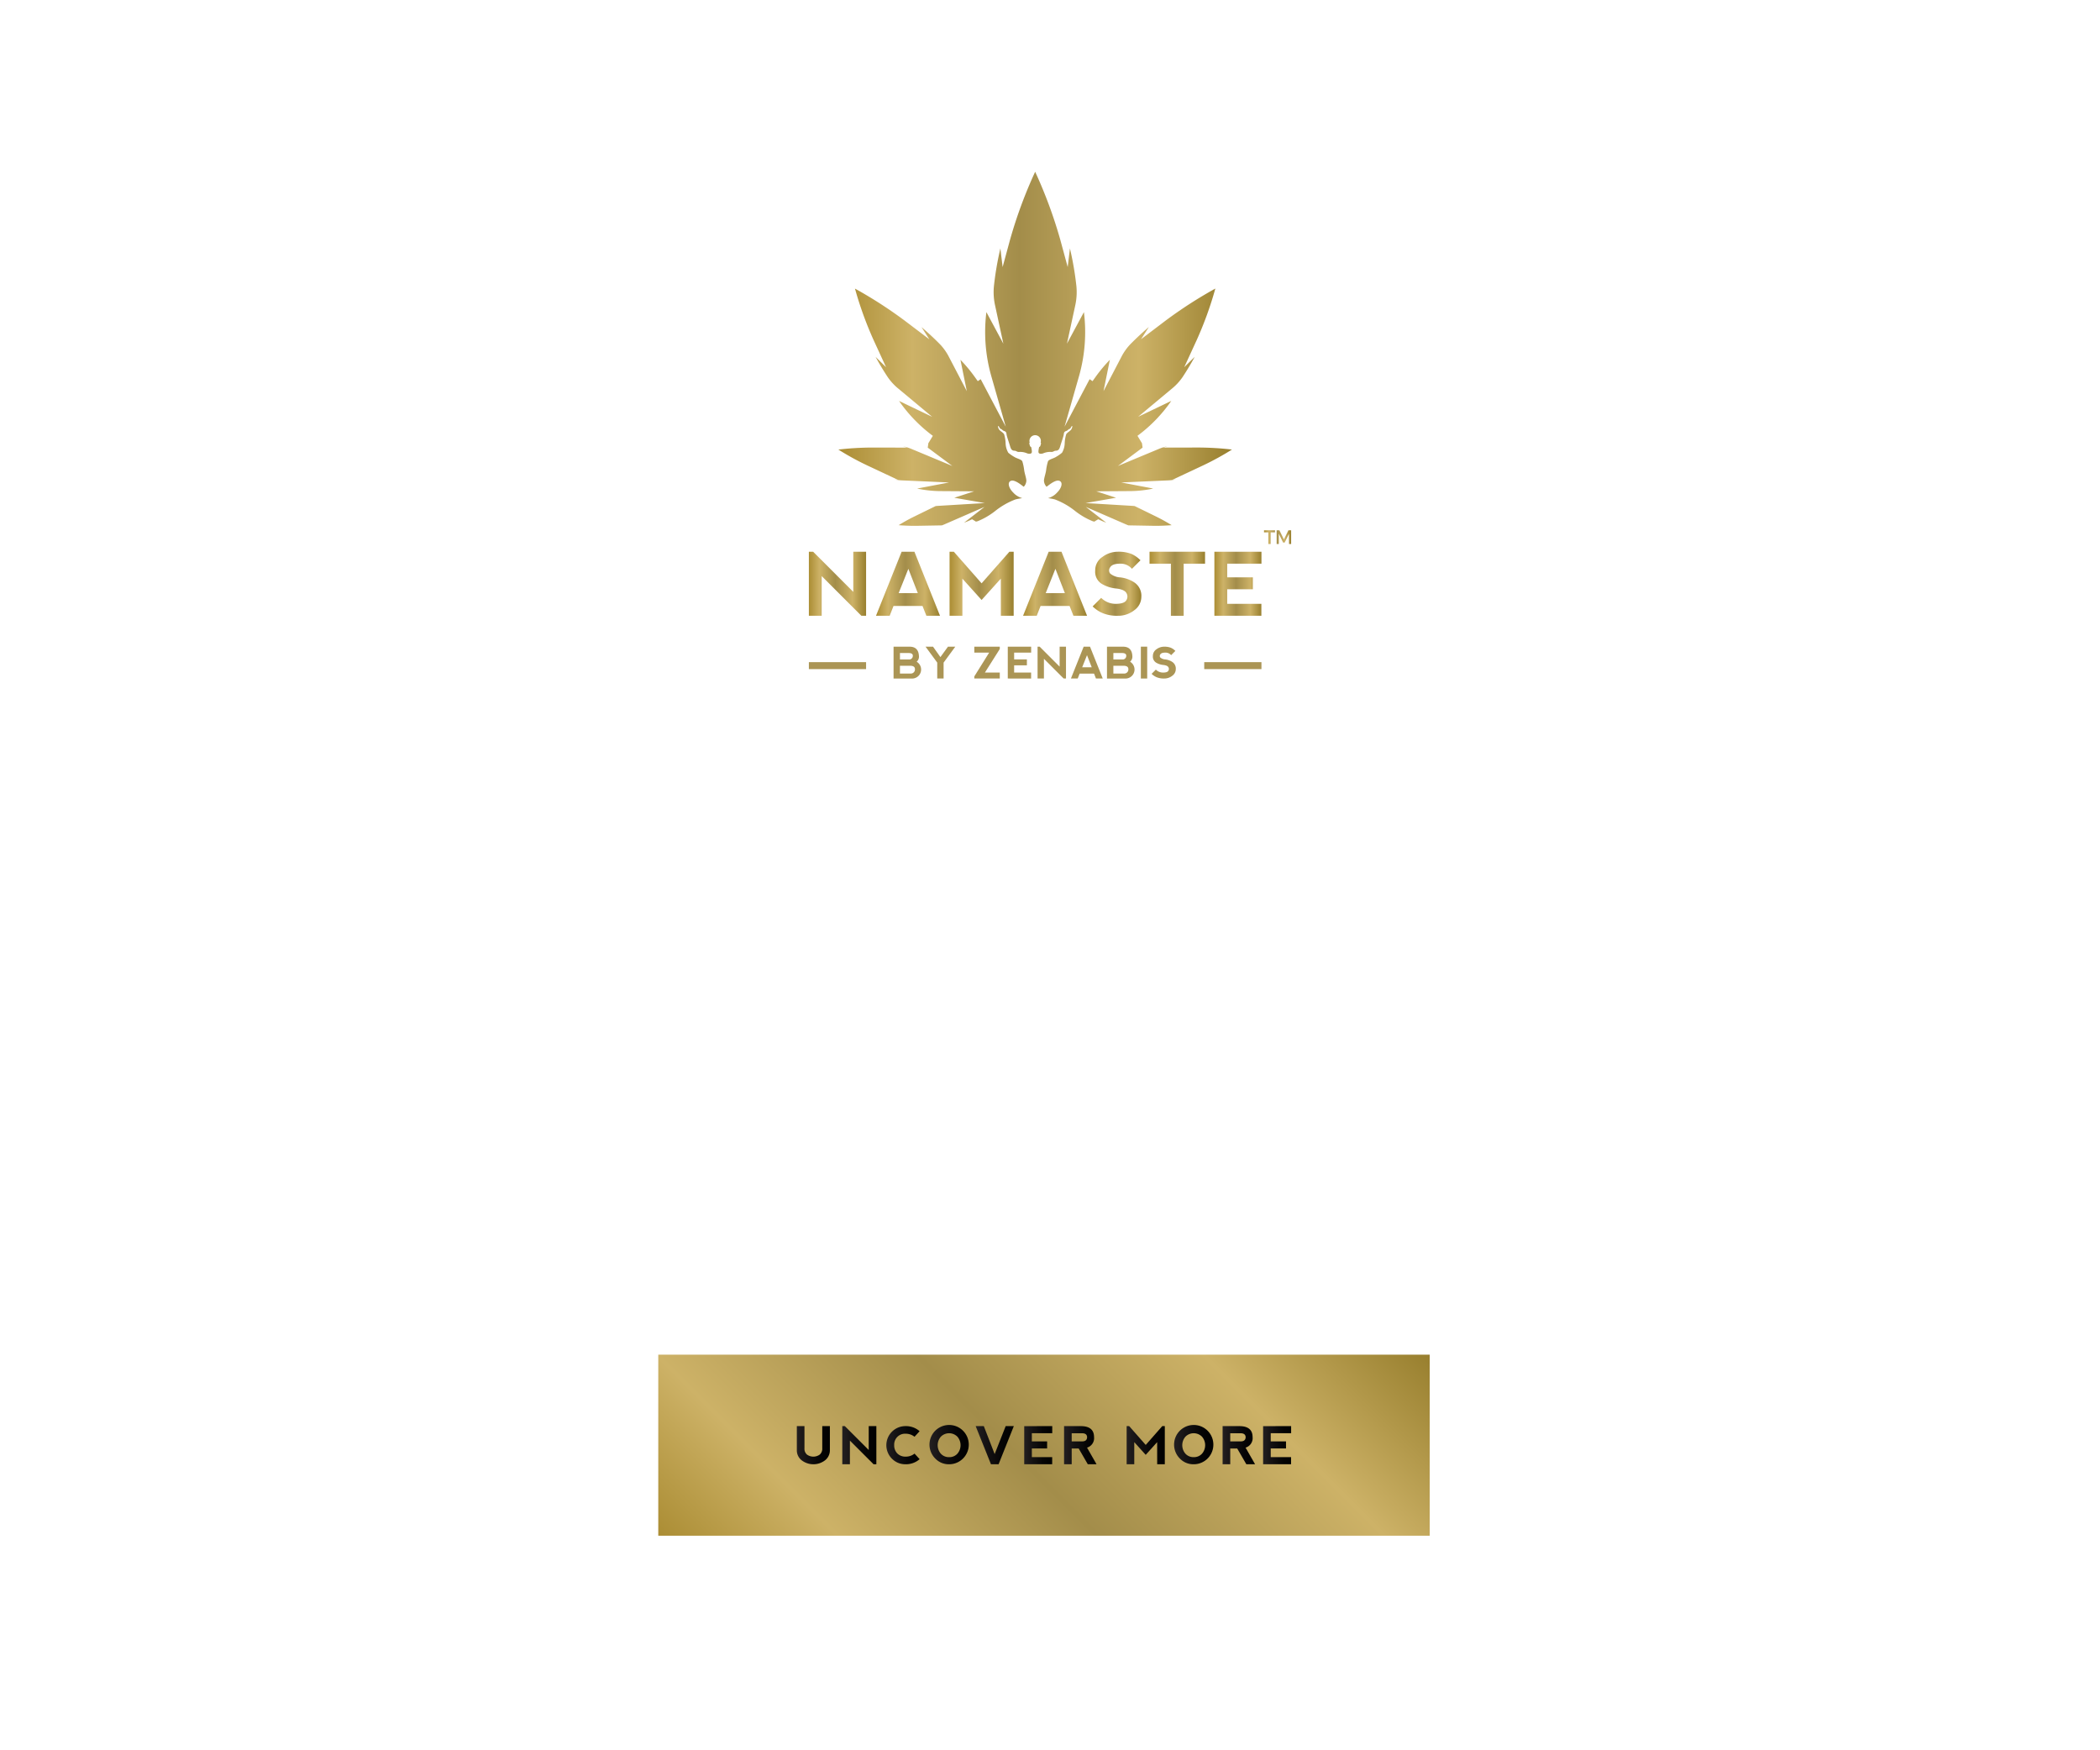 <svg id="Layer_1" data-name="Layer 1" xmlns="http://www.w3.org/2000/svg" xmlns:xlink="http://www.w3.org/1999/xlink" width="300" height="250" viewBox="0 0 300 250"><defs><style>.cls-1{fill:url(#New_Gradient_Swatch_2);}.cls-2{fill:url(#New_Gradient_Swatch_2-2);}.cls-3{fill:url(#New_Gradient_Swatch_2-3);}.cls-4{fill:url(#New_Gradient_Swatch_2-4);}.cls-5{fill:url(#New_Gradient_Swatch_2-5);}.cls-6{fill:url(#New_Gradient_Swatch_2-6);}.cls-7{fill:url(#New_Gradient_Swatch_2-7);}.cls-8{fill:url(#New_Gradient_Swatch_2-8);}.cls-9{fill:url(#New_Gradient_Swatch_2-9);}.cls-10{fill:#ab9555;}.cls-11{fill:url(#New_Gradient_Swatch_2-10);}.cls-12{fill:url(#linear-gradient);}.cls-13{fill:url(#linear-gradient-2);}.cls-14{fill:url(#linear-gradient-3);}.cls-15{fill:url(#linear-gradient-4);}.cls-16{fill:url(#linear-gradient-5);}.cls-17{fill:url(#linear-gradient-6);}.cls-18{fill:url(#linear-gradient-7);}.cls-19{fill:url(#linear-gradient-8);}.cls-20{fill:url(#linear-gradient-9);}.cls-21{fill:url(#linear-gradient-10);}.cls-22{fill:url(#linear-gradient-11);}</style><linearGradient id="New_Gradient_Swatch_2" x1="173.485" y1="83.381" x2="180.207" y2="83.381" gradientUnits="userSpaceOnUse"><stop offset="0" stop-color="#ab8d34"/><stop offset="0.188" stop-color="#cdb267"/><stop offset="0.461" stop-color="#a38d4a"/><stop offset="0.763" stop-color="#cdb267"/><stop offset="1" stop-color="#987f2e"/></linearGradient><linearGradient id="New_Gradient_Swatch_2-2" x1="146.151" y1="83.381" x2="155.295" y2="83.381" xlink:href="#New_Gradient_Swatch_2"/><linearGradient id="New_Gradient_Swatch_2-3" x1="156.094" y1="83.381" x2="163.048" y2="83.381" xlink:href="#New_Gradient_Swatch_2"/><linearGradient id="New_Gradient_Swatch_2-4" x1="119.767" y1="49.821" x2="175.993" y2="49.821" xlink:href="#New_Gradient_Swatch_2"/><linearGradient id="New_Gradient_Swatch_2-5" x1="164.219" y1="83.381" x2="172.149" y2="83.381" xlink:href="#New_Gradient_Swatch_2"/><linearGradient id="New_Gradient_Swatch_2-6" x1="115.553" y1="83.381" x2="123.727" y2="83.381" xlink:href="#New_Gradient_Swatch_2"/><linearGradient id="New_Gradient_Swatch_2-7" x1="135.653" y1="83.381" x2="144.809" y2="83.381" xlink:href="#New_Gradient_Swatch_2"/><linearGradient id="New_Gradient_Swatch_2-8" x1="125.142" y1="83.381" x2="134.286" y2="83.381" xlink:href="#New_Gradient_Swatch_2"/><linearGradient id="New_Gradient_Swatch_2-9" x1="180.574" y1="76.722" x2="184.447" y2="76.722" xlink:href="#New_Gradient_Swatch_2"/><linearGradient id="New_Gradient_Swatch_2-10" x1="115.124" y1="240.439" x2="183.157" y2="172.407" xlink:href="#New_Gradient_Swatch_2"/><linearGradient id="linear-gradient" x1="113.834" y1="206.423" x2="118.556" y2="206.423" gradientUnits="userSpaceOnUse"><stop offset="0" stop-color="#231f20"/><stop offset="0.24" stop-color="#171415"/><stop offset="0.673" stop-color="#060505"/><stop offset="1"/></linearGradient><linearGradient id="linear-gradient-2" x1="120.327" y1="206.423" x2="125.194" y2="206.423" xlink:href="#linear-gradient"/><linearGradient id="linear-gradient-3" x1="126.65" y1="206.423" x2="131.372" y2="206.423" xlink:href="#linear-gradient"/><linearGradient id="linear-gradient-4" x1="132.864" y1="206.423" x2="138.312" y2="206.423" xlink:href="#linear-gradient"/><linearGradient id="linear-gradient-5" x1="139.383" y1="206.423" x2="144.831" y2="206.423" xlink:href="#linear-gradient"/><linearGradient id="linear-gradient-6" x1="146.317" y1="206.423" x2="150.32" y2="206.423" xlink:href="#linear-gradient"/><linearGradient id="linear-gradient-7" x1="152.011" y1="206.423" x2="156.65" y2="206.423" xlink:href="#linear-gradient"/><linearGradient id="linear-gradient-8" x1="160.949" y1="206.423" x2="166.401" y2="206.423" xlink:href="#linear-gradient"/><linearGradient id="linear-gradient-9" x1="167.806" y1="206.423" x2="173.254" y2="206.423" xlink:href="#linear-gradient"/><linearGradient id="linear-gradient-10" x1="174.658" y1="206.423" x2="179.297" y2="206.423" xlink:href="#linear-gradient"/><linearGradient id="linear-gradient-11" x1="180.444" y1="206.423" x2="184.447" y2="206.423" xlink:href="#linear-gradient"/></defs><title>background</title><polygon class="cls-1" points="180.207 80.514 180.207 78.806 173.485 78.812 173.485 87.956 180.195 87.956 180.195 86.248 175.315 86.248 175.315 84.168 178.981 84.168 178.981 82.466 175.315 82.466 175.315 80.514 180.207 80.514"/><path class="cls-2" d="M151.641,78.806h-1.83l-3.66,9.15h1.952l.549-1.403h4.148l.549,1.403,1.946-.006Zm-2.257,5.917,1.391-3.477,1.354,3.477Z"/><path class="cls-3" d="M162.102,83.229a4.537,4.537,0,0,0-2.105-.762,2.412,2.412,0,0,1-1.403-.549.714.714,0,0,1,0-.885q.305-.518,1.403-.518a2.101,2.101,0,0,1,1.708.732l1.22-1.22a4.268,4.268,0,0,0-1.311-.915,5.107,5.107,0,0,0-1.977-.305,3.663,3.663,0,0,0-2.138.735,2.277,2.277,0,0,0-1.04,1.949,2.025,2.025,0,0,0,.915,1.891,4.918,4.918,0,0,0,2.013.671q1.22.122,1.522.64a.967.967,0,0,1,0,1.037q-.302.518-1.522.518a2.898,2.898,0,0,1-2.074-.854l-1.22,1.22a4.617,4.617,0,0,0,1.464.976,5.419,5.419,0,0,0,2.129.366,3.695,3.695,0,0,0,2.351-.793,2.345,2.345,0,0,0,1.01-1.891A2.29,2.29,0,0,0,162.102,83.229Z"/><path class="cls-4" d="M144.462,68.665c.611-.18,1.719.856,1.791.856a1.322,1.322,0,0,0,.369-.853c0-.366-.261-1.077-.31-1.508a7.172,7.172,0,0,0-.26-1.248c-.095-.284-.758-.407-1.113-.626a5.807,5.807,0,0,1-.897-.621,2.838,2.838,0,0,1-.381-1.302,5.117,5.117,0,0,0-.214-1.325c-.124-.232-.442-.396-.657-.611a.925.925,0,0,1-.222-.57c.165-.052.217.374.407.41s.178.193.477.296c.299.103.309.245.348.523s.374,1.219.484,1.603c.111.384.227.673.606.686.379.013.327.209.773.173a2.496,2.496,0,0,1,1.07.206c.24.085.541.093.644-.075.103-.168-.072-.843-.072-.843-.155,0-.18-.209-.24-.402-.059-.194.036-.209.036-.209a.817.817,0,1,1,1.557,0s.095.015.036.209c-.059.193-.085.402-.24.402,0,0-.175.675-.072.843.103.167.405.16.644.075a2.496,2.496,0,0,1,1.07-.206c.446.036.394-.16.773-.173.379-.013.495-.302.606-.686.111-.384.446-1.325.485-1.603s.049-.42.348-.523c.299-.103.286-.26.477-.296s.242-.461.407-.41a.927.927,0,0,1-.222.57c-.215.215-.533.379-.657.611a5.117,5.117,0,0,0-.214,1.325,2.838,2.838,0,0,1-.381,1.302,5.809,5.809,0,0,1-.897.621c-.356.219-1.018.343-1.113.626a7.143,7.143,0,0,0-.26,1.248c-.049.431-.31,1.142-.31,1.508a1.322,1.322,0,0,0,.369.853c.072,0,1.181-1.036,1.791-.856.611.181.369,1.036-.266,1.67a2.716,2.716,0,0,1-1.314.819,7.115,7.115,0,0,1,.997.186,10.677,10.677,0,0,1,2.849,1.626,10.351,10.351,0,0,0,2.54,1.483,2.166,2.166,0,0,0,.246.054c.087-.073.544-.337.544-.337a10.222,10.222,0,0,0,1.148.491L155.118,72.403l5.798,2.524c.095.041.191.079.287.113l3.505.062c.92.017,1.829-.024,2.672-.089-.68-.419-1.416-.838-2.205-1.224l-3.075-1.504c-.102-.013-.207-.023-.313-.029l-6.703-.403,4.355-.757-2.824-.919,4.832-.032a16.403,16.403,0,0,0,3.299-.363l-4.567-.87,6.693-.297a6.568,6.568,0,0,0,1.12-.143l-.508.062,4.418-2.073a39.472,39.472,0,0,0,4.091-2.249,43.169,43.169,0,0,0-4.785-.29l-5.021.011.559-.183a6.289,6.289,0,0,0-1.185.366l-5.857,2.441,3.545-2.641-.027.004-.081-.609-.644-1.062a21.224,21.224,0,0,0,4.826-4.983l-4.736,2.267,4.825-4.019a7.947,7.947,0,0,0,1.532-1.661c.622-.94,1.2-1.904,1.727-2.88l-1.496,1.477,1.793-3.9a51.505,51.505,0,0,0,2.653-7.334,62.428,62.428,0,0,0-7.108,4.58l-3.51,2.66,1.12-1.745c-.908.772-1.786,1.587-2.624,2.436a7.691,7.691,0,0,0-1.292,1.811L157.643,55.872l.911-4.482a21.189,21.189,0,0,0-2.031,2.429l-.447.623-.41-.281a1.172,1.172,0,0,0-.063.107l-3.522,6.678,2.077-7.258a23.04,23.04,0,0,0,.689-9.109l-2.425,4.507,1.175-5.422a8.827,8.827,0,0,0,.183-2.706,43.681,43.681,0,0,0-.932-5.473l-.32,2.661-1.053-3.88a66.016,66.016,0,0,0-3.595-9.731,65.95,65.95,0,0,0-3.595,9.731l-1.053,3.88-.32-2.661a43.721,43.721,0,0,0-.932,5.473,8.831,8.831,0,0,0,.183,2.706l1.173,5.424L140.913,44.58a23.037,23.037,0,0,0,.689,9.108l2.077,7.259-3.522-6.678a1.119,1.119,0,0,0-.063-.107l-.41.281-.447-.623a21.192,21.192,0,0,0-2.031-2.429l.911,4.482-2.564-4.91a7.696,7.696,0,0,0-1.292-1.811c-.836-.847-1.713-1.661-2.62-2.432l1.122,1.746-3.517-2.665a62.399,62.399,0,0,0-7.108-4.58,51.497,51.497,0,0,0,2.653,7.334l1.793,3.9-1.496-1.477c.527.975,1.105,1.939,1.727,2.88a7.94,7.94,0,0,0,1.532,1.661l4.825,4.019L128.437,57.269a21.219,21.219,0,0,0,4.826,4.983L132.619,63.314l-.081.609-.027-.004,3.545,2.641-5.858-2.441a6.327,6.327,0,0,0-1.184-.366l.559.183-5.021-.011a43.173,43.173,0,0,0-4.785.29A39.473,39.473,0,0,0,123.858,66.463l4.418,2.072-.508-.062a6.54,6.54,0,0,0,1.12.143l6.693.297-4.567.87a16.404,16.404,0,0,0,3.299.363l4.845.032-2.833.919,4.353.757-6.703.403q-.16.009-.314.029l-3.076,1.504c-.789.386-1.525.805-2.205,1.224.844.065,1.752.105,2.672.089l3.505-.062c.095-.034.191-.072.287-.113l5.798-2.524-2.925,2.256a10.222,10.222,0,0,0,1.148-.491s.456.263.544.336a2.137,2.137,0,0,0,.246-.054,10.348,10.348,0,0,0,2.541-1.483,10.679,10.679,0,0,1,2.849-1.626,7.114,7.114,0,0,1,.997-.186,2.716,2.716,0,0,1-1.314-.819C144.093,69.702,143.851,68.846,144.462,68.665Z"/><polygon class="cls-5" points="164.219 80.514 167.269 80.514 167.269 87.956 169.099 87.956 169.099 80.514 172.149 80.514 172.149 78.806 164.219 78.806 164.219 80.514"/><polygon class="cls-6" points="121.897 84.54 116.163 78.806 115.553 78.806 115.553 87.956 117.383 87.956 117.383 82.283 123.056 87.956 123.727 87.956 123.727 78.806 121.897 78.806 121.897 84.54"/><polygon class="cls-7" points="140.228 83.32 136.263 78.806 135.653 78.806 135.653 87.956 137.483 87.956 137.483 82.65 140.228 85.699 142.972 82.65 142.979 87.956 144.809 87.956 144.809 78.806 144.199 78.806 140.228 83.32"/><path class="cls-8" d="M130.632,78.806h-1.83l-3.66,9.15h1.952l.549-1.403h4.148l.549,1.403,1.946-.006Zm-2.257,5.917,1.391-3.477,1.354,3.477Z"/><path class="cls-9" d="M181.522,76.04V77.701h-.33V76.04h-.618v-.296h1.568v.296Zm2.621,1.661-.003-1.462-.618,1.258h-.215l-.618-1.258V77.701h-.31V75.744h.391l.646,1.3.643-1.3h.389V77.701Z"/><path class="cls-10" d="M130.95,94.518a1.291,1.291,0,0,1-.74,2.401l-2.558-.003V92.372h2.413q1.149.067,1.212,1.337A.952.952,0,0,1,130.95,94.518Zm-2.385-.324h1.273a.513.513,0,0,0,.564-.567q-.015-.333-.555-.352h-1.282Zm0,2.013h1.485a.593.593,0,0,0,.655-.658q-.015-.436-.646-.455h-1.494Z"/><path class="cls-10" d="M132.223,92.369h1.067l1.055,1.485,1.079-1.485h1.043l-1.667,2.273v2.273h-.909V94.642Z"/><path class="cls-10" d="M142.826,96.916h-3.64l.003-.303,2.119-3.395h-2.119l-.003-.849h3.64v.333L140.698,96.067h2.128Z"/><path class="cls-10" d="M143.968,96.916V92.372l3.34-.003v.849h-2.431v.97h1.822v.846h-1.822v1.034h2.425v.849Z"/><path class="cls-10" d="M148.224,96.916V92.369h.303l2.849,2.849V92.369h.909v4.547h-.333l-2.819-2.819v2.819Z"/><path class="cls-10" d="M152.989,96.916l1.819-4.547h.909l1.815,4.544-.966.003-.273-.697h-2.061l-.273.697Zm2.298-3.334-.691,1.728h1.364Z"/><path class="cls-10" d="M161.439,94.518a1.291,1.291,0,0,1-.74,2.401l-2.558-.003V92.372h2.413q1.148.067,1.212,1.337A.954.954,0,0,1,161.439,94.518Zm-2.386-.324h1.273a.513.513,0,0,0,.564-.567c-.01-.222-.195-.339-.554-.352h-1.283Zm0,2.013h1.485a.593.593,0,0,0,.655-.658q-.014-.436-.645-.455h-1.495Z"/><path class="cls-10" d="M162.979,92.366h.906v4.55h-.906Z"/><path class="cls-10" d="M167.259,92.52a2.111,2.111,0,0,1,.651.455l-.606.606a1.043,1.043,0,0,0-.849-.364q-.546,0-.697.258a.356.356,0,0,0,0,.44,1.199,1.199,0,0,0,.697.273,2.256,2.256,0,0,1,1.046.379,1.139,1.139,0,0,1,.469,1.015,1.166,1.166,0,0,1-.501.94,1.836,1.836,0,0,1-1.168.394,2.695,2.695,0,0,1-1.058-.182,2.304,2.304,0,0,1-.727-.485l.606-.606a1.441,1.441,0,0,0,1.031.424q.607,0,.756-.258a.478.478,0,0,0,0-.515q-.149-.258-.756-.318a2.443,2.443,0,0,1-1-.333,1.006,1.006,0,0,1-.455-.94,1.131,1.131,0,0,1,.517-.968,1.82,1.82,0,0,1,1.063-.365A2.544,2.544,0,0,1,167.259,92.52Z"/><rect class="cls-10" x="115.553" y="94.577" width="8.174" height="0.995"/><rect class="cls-10" x="172.033" y="94.577" width="8.174" height="0.995"/><rect class="cls-11" x="94.039" y="193.493" width="110.204" height="25.86"/><path class="cls-12" d="M114.923,203.699v3.16a1.093,1.093,0,0,0,.363.908,1.564,1.564,0,0,0,1.816,0,1.093,1.093,0,0,0,.363-.908v-3.16h1.09v3.451a1.805,1.805,0,0,1-.672,1.417,2.745,2.745,0,0,1-3.378,0,1.805,1.805,0,0,1-.672-1.417v-3.451Z"/><path class="cls-13" d="M120.327,209.147v-5.448h.363l3.414,3.414v-3.414h1.09v5.448h-.399l-3.379-3.378v3.378Z"/><path class="cls-14" d="M127.433,208.364a2.725,2.725,0,0,1,1.938-4.666,2.949,2.949,0,0,1,2.002.726l-.726.795a2.011,2.011,0,0,0-1.275-.436,1.553,1.553,0,0,0-1.631,1.62,1.631,1.631,0,0,0,.454,1.206,1.608,1.608,0,0,0,1.184.447,1.953,1.953,0,0,0,1.268-.432l.726.795a2.939,2.939,0,0,1-2.002.726A2.651,2.651,0,0,1,127.433,208.364Z"/><path class="cls-15" d="M133.645,208.364a2.806,2.806,0,1,1,1.944.783A2.641,2.641,0,0,1,133.645,208.364Zm1.947-.234a1.53,1.53,0,0,0,1.177-.49,1.859,1.859,0,0,0,0-2.434,1.666,1.666,0,0,0-2.361,0,1.856,1.856,0,0,0,0,2.434A1.539,1.539,0,0,0,135.592,208.13Z"/><path class="cls-16" d="M140.545,203.699l1.548,3.992,1.576-3.992h1.162l-2.175,5.448h-1.09l-2.183-5.448Z"/><path class="cls-17" d="M146.317,209.147v-5.445l4.003-.004v1.017h-2.914v1.162h2.183v1.013h-2.183v1.239h2.906v1.017Z"/><path class="cls-18" d="M155.291,206.771l1.358,2.375h-1.249l-1.304-2.252h-.996v2.252h-1.09v-5.448h2.376q1.906,0,1.907,1.569A1.409,1.409,0,0,1,155.291,206.771Zm-2.191-.893h1.525q.658-.011.676-.599-.019-.537-.665-.559h-1.537Z"/><path class="cls-19" d="M160.949,209.147v-5.448h.363l2.362,2.688,2.364-2.688h.363v5.448H165.311l-.004-3.16-1.634,1.816-1.635-1.816v3.16Z"/><path class="cls-20" d="M168.587,208.364a2.806,2.806,0,1,1,1.944.783A2.641,2.641,0,0,1,168.587,208.364Zm1.947-.234a1.53,1.53,0,0,0,1.177-.49,1.859,1.859,0,0,0,0-2.434,1.666,1.666,0,0,0-2.361,0,1.856,1.856,0,0,0,0,2.434A1.539,1.539,0,0,0,170.534,208.13Z"/><path class="cls-21" d="M177.939,206.771l1.358,2.375h-1.249l-1.304-2.252h-.996v2.252h-1.09v-5.448h2.376q1.906,0,1.907,1.569A1.409,1.409,0,0,1,177.939,206.771Zm-2.191-.893h1.525q.658-.011.676-.599-.019-.537-.665-.559h-1.537Z"/><path class="cls-22" d="M180.444,209.147v-5.445l4.003-.004v1.017h-2.914v1.162h2.183v1.013h-2.183v1.239h2.906v1.017Z"/></svg>